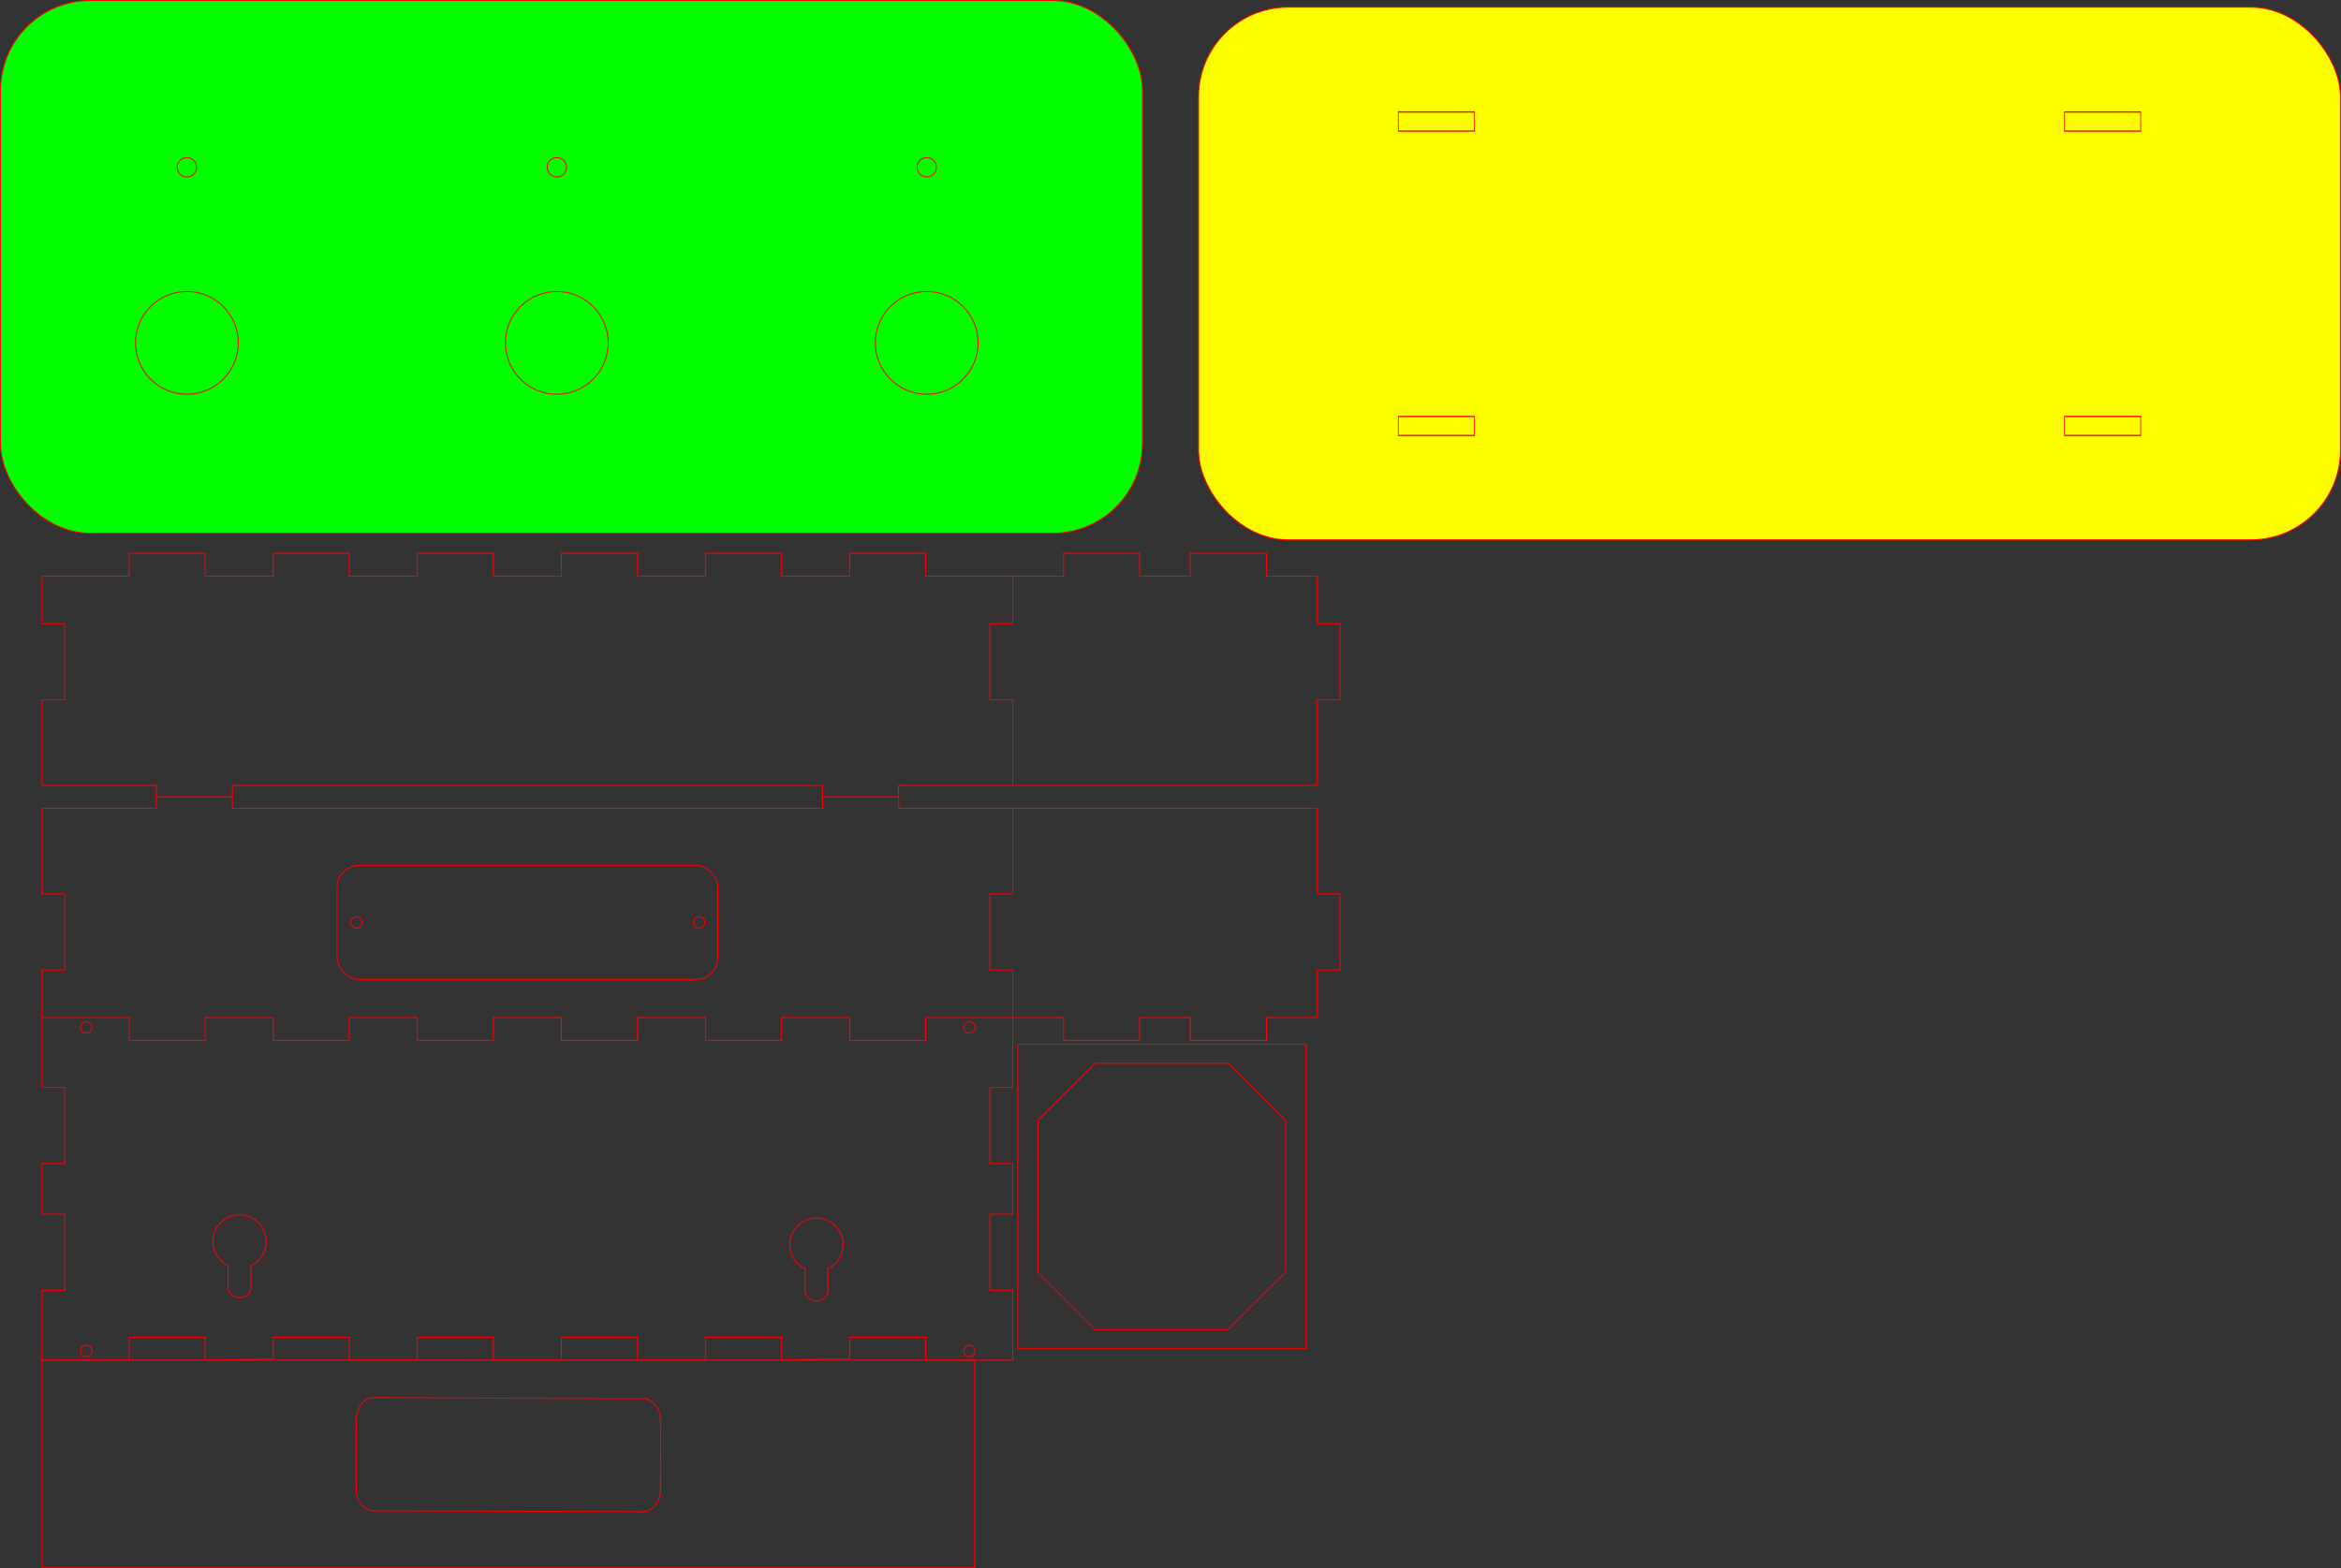 <?xml version="1.0" encoding="UTF-8" standalone="no"?>
<!-- Created with Inkscape (http://www.inkscape.org/) -->

<svg
   width="614.971mm"
   height="412.053mm"
   viewBox="0 0 614.971 412.053"
   version="1.1"
   id="svg5"
   inkscape:version="1.1.2 (0a00cf5339, 2022-02-04, custom)"
   sodipodi:docname="Boitier Epaisseur6mm.svg"
   xmlns:inkscape="http://www.inkscape.org/namespaces/inkscape"
   xmlns:sodipodi="http://sodipodi.sourceforge.net/DTD/sodipodi-0.dtd"
   xmlns="http://www.w3.org/2000/svg"
   xmlns:svg="http://www.w3.org/2000/svg">
  <rect x="0" y="0" width="614.971" height="412.053" fill="#333333" stroke="none"/>
  <sodipodi:namedview
     id="namedview7"
     pagecolor="#ffffff"
     bordercolor="#666666"
     borderopacity="1.0"
     inkscape:pageshadow="2"
     inkscape:pageopacity="0.0"
     inkscape:pagecheckerboard="0"
     inkscape:document-units="mm"
     showgrid="false"
     inkscape:zoom="1.6017536"
     inkscape:cx="1064.1462"
     inkscape:cy="889.33776"
     inkscape:window-width="3840"
     inkscape:window-height="2081"
     inkscape:window-x="-9"
     inkscape:window-y="-9"
     inkscape:window-maximized="1"
     inkscape:current-layer="layer1"
     showguides="true"
     inkscape:guide-bbox="true">
    <inkscape:grid
       type="xygrid"
       id="grid2870"
       originx="-6.4714243e-07"
       originy="9.9835874e-07" />
  </sodipodi:namedview>
  <defs
     id="defs2" />
  <g
     inkscape:label="Calque 1"
     inkscape:groupmode="layer"
     id="layer1"
     transform="translate(23.258,6.36)">
    <rect
       style="opacity:1;vector-effect:none;fill:#00ff00;fill-opacity:1;fill-rule:evenodd;stroke:#ff0000;stroke-width:0.265;stroke-linecap:butt;stroke-linejoin:miter;stroke-miterlimit:4;stroke-dasharray:none;stroke-dashoffset:0;stroke-opacity:1"
       id="rect868"
       width="300"
       height="140"
       x="-23.126"
       y="-6.227"
       ry="23.588" />
    <rect
       style="vector-effect:none;fill:#ffff00;fill-opacity:1;fill-rule:evenodd;stroke:#ff0000;stroke-width:0.265;stroke-linecap:butt;stroke-linejoin:miter;stroke-miterlimit:4;stroke-dasharray:none;stroke-dashoffset:0;stroke-opacity:1"
       id="rect868-4"
       width="300"
       height="140"
       x="291.581"
       y="-4.492"
       ry="23.588" />
    <circle
       style="fill:none;stroke:#ff0000;stroke-width:0.265"
       id="path1074"
       cx="25.841"
       cy="37.598"
       r="2.55" />
    <circle
       style="fill:none;stroke:#ff0000;stroke-width:0.265"
       id="path1074-4"
       cx="123.015"
       cy="37.598"
       r="2.55" />
    <circle
       style="fill:none;stroke:#ff0000;stroke-width:0.265"
       id="path1074-1"
       cx="220.19"
       cy="37.598"
       r="2.55" />
    <circle
       style="fill:none;stroke:#ff0000;stroke-width:0.265"
       id="path1235"
       cx="25.841"
       cy="83.735"
       r="13.5" />
    <circle
       style="fill:none;stroke:#ff0000;stroke-width:0.265"
       id="path1235-3"
       cx="123.015"
       cy="83.735"
       r="13.5" />
    <circle
       style="fill:none;stroke:#ff0000;stroke-width:0.265"
       id="path1235-6"
       cx="220.19"
       cy="83.735"
       r="13.5" />
    <g
       id="g_tag_id_3"
       class="g_tag_piece_box"
       transform="translate(-17.215,140.037)"
       style="fill:none;stroke:#ff0000;stroke-width:0.265;stroke-miterlimit:4;stroke-dasharray:none">
      <path
         d="m 5,5 v 0 h 5 v 0 h 17.857 v -6 h 20 v 6 0 h 17.857 v -6 h 20 v 6 0 h 17.857 v -6 h 20 v 6 0 h 17.857 v -6 h 20 v 6 0 h 17.857 v -6 h 20 v 6 0 h 17.857 v -6 h 20 V 5 5 H 255 h 5"
         fill="transparent"
         id="path8"
         style="fill:none;stroke:#ff0000;stroke-width:0.265;stroke-miterlimit:4;stroke-dasharray:none"
         sodipodi:nodetypes="cccccccccccccccccccccccccccccccccccc" />
      <path
         d="m 260,5 v 0 5 0 7.5 h -6 v 20 h 6 v 0 7.5 15"
         fill="transparent"
         id="path10"
         style="fill:none;stroke:#ff0000;stroke-width:0.265;stroke-miterlimit:4;stroke-dasharray:none"
         sodipodi:nodetypes="ccccccccccc" />
      <path
         d="m 260,60 h -29.995 l -0.005,3 h -20 L 210.059,60 H 55.04 l -0.04,3 h -20 L 35.065,60 H 5"
         fill="transparent"
         id="path12"
         style="fill:none;stroke:#ff0000;stroke-width:0.265;stroke-miterlimit:4;stroke-dasharray:none"
         sodipodi:nodetypes="cccccccccc" />
      <path
         d="m 5,60 v 0 -15 0 -7.5 h 6 v -20 H 5 v 0 V 10 5"
         fill="transparent"
         id="path14"
         style="fill:none;stroke:#ff0000;stroke-width:0.265;stroke-miterlimit:4;stroke-dasharray:none"
         sodipodi:nodetypes="ccccccccccc" />
    </g>
    <g
       id="g_tag_id_5"
       class="g_tag_piece_box"
       transform="translate(-17.215,140.037)"
       style="fill:none;stroke:#ff0000;stroke-width:0.265;stroke-miterlimit:4;stroke-dasharray:none">
      <path
         d="m 260,5 v 0 0 h 13.333 v -6 h 20 v 6 0 h 13.333 v -6 h 20 V 5 5 H 340"
         fill="transparent"
         id="path17"
         style="fill:none;stroke:#ff0000;stroke-width:0.265;stroke-miterlimit:4;stroke-dasharray:none"
         sodipodi:nodetypes="cccccccccccccc" />
      <path
         d="m 340,5 v 0 5 0 7.5 h 6 v 20 h -6 v 0 7.5 15"
         fill="transparent"
         id="path19"
         style="fill:none;stroke:#ff0000;stroke-width:0.265;stroke-miterlimit:4;stroke-dasharray:none"
         sodipodi:nodetypes="ccccccccccc" />
      <path
         d="M 340,60 H 260"
         fill="transparent"
         id="path21"
         style="fill:none;stroke:#ff0000;stroke-width:0.265;stroke-miterlimit:4;stroke-dasharray:none"
         sodipodi:nodetypes="cc" />
    </g>
    <path
       id="rect8308"
       style="opacity:1;vector-effect:none;fill:none;fill-opacity:1;fill-rule:evenodd;stroke:#ff0000;stroke-width:0.265;stroke-linecap:butt;stroke-linejoin:miter;stroke-miterlimit:4;stroke-dasharray:none;stroke-dashoffset:0;stroke-opacity:1"
       d="M 232.785,405.561 V 351.038 H -12.215 v 54.523 z m -86.935,-14.669 c -16.828,-0.063 -33.656,-0.12 -50.484,-0.192 -6.767,-0.012 -13.536,-0.088 -20.301,-0.059 -2.127,0.135 -4.371,-2.011 -4.713,-4.695 -0.137,-6.11 -0.02,-12.228 -0.029,-18.342 -0.161,-1.765 0.299,-3.746 1.38,-5.044 0.879,-1.18 2.191,-1.672 3.454,-1.668 18.388,0.083 36.778,0.136 55.167,0.225 5.054,0.006 10.152,0.077 15.178,0.042 2.163,-0.138 4.358,1.99 4.72,4.699 0.139,6.277 0.005,12.563 0.02,18.844 0.238,3 -1.755,5.941 -4.176,6.178 -0.067,0.004 -0.17,0.011 -0.215,0.011 z" />
    <g
       id="g_tag_id_1"
       class="g_tag_piece_box"
       transform="translate(-17.215,166.037)"
       style="fill:none;stroke:#ff0000;stroke-width:0.265;stroke-miterlimit:4;stroke-dasharray:none">
      <path
         d="m 260,40 v 0 15 0 7.5 h -6 v 20 h 6 v 0 7.5 5"
         fill="transparent"
         id="path24"
         style="fill:none;stroke:#ff0000;stroke-width:0.265;stroke-miterlimit:4;stroke-dasharray:none"
         sodipodi:nodetypes="ccccccccccc" />
      <path
         d="m 260,95 v 0 h -5 v 0 h -17.857 v 6 h -20 v -6 0 h -17.857 v 6 h -20 v -6 0 h -17.857 v 6 h -20 v -6 0 h -17.857 v 6 h -20 v -6 0 H 85.714 v 6 h -20 v -6 0 H 47.857 v 6 h -20 v -6 0 H 10 5"
         fill="transparent"
         id="path26"
         style="fill:none;stroke:#ff0000;stroke-width:0.265;stroke-miterlimit:4;stroke-dasharray:none"
         sodipodi:nodetypes="cccccccccccccccccccccccccccccccccccc" />
      <path
         d="m 5,95 v 0 -5 0 -7.5 h 6 v -20 H 5 v 0 V 55 40"
         fill="transparent"
         id="path28"
         style="fill:none;stroke:#ff0000;stroke-width:0.265;stroke-miterlimit:4;stroke-dasharray:none"
         sodipodi:nodetypes="ccccccccccc" />
    </g>
    <g
       id="g_tag_id_4"
       class="g_tag_piece_box"
       transform="translate(-17.215,166.037)"
       style="fill:none;stroke:#ff0000;stroke-width:0.265;stroke-miterlimit:4;stroke-dasharray:none">
      <path
         d="m 340,40 v 0 15 0 7.5 h 6 v 20 h -6 v 0 7.5 5"
         fill="transparent"
         id="path31"
         style="fill:none;stroke:#ff0000;stroke-width:0.265;stroke-miterlimit:4;stroke-dasharray:none"
         sodipodi:nodetypes="ccccccccccc" />
      <path
         d="m 340,95 v 0 0 h -13.333 v 6 h -20 v -6 0 h -13.333 v 6 h -20 v -6 0 H 260"
         fill="transparent"
         id="path33"
         style="fill:none;stroke:#ff0000;stroke-width:0.265;stroke-miterlimit:4;stroke-dasharray:none"
         sodipodi:nodetypes="cccccccccccccc" />
    </g>
    <path
       id="path40"
       style="fill:none;stroke:#ff0000;stroke-width:0.265;stroke-miterlimit:4;stroke-dasharray:none"
       d="m 242.785,261.037 v 5 13.334 h -6 v 20 h 6 v 13.334 h -6 v 20 h 6 v 13.334 5 h -5 -17.857 v -6 h -20 v 5.641 l -17.857,0.359 v -6 H 162.07 v 6 h -17.857 v -6 h -20 v 6 h -17.857 v -6 H 86.356 v 6 H 68.499 v -6 H 48.499 l 2.06e-4,5.749 -17.857,0.236 -2.07e-4,-5.985 H 10.642 v 6 H -7.216 -12.215 v -5 -13.334 h 6 v -20 h -6 v -13.334 h 6 v -20 h -6 v -13.334 -5"
       sodipodi:nodetypes="cccccccccccccccccccccccccccccccccccccccccccccccccc" />
    <path
       id="rect1955"
       style="vector-effect:none;fill:none;fill-opacity:1;fill-rule:evenodd;stroke:#ff0000;stroke-width:0.265;stroke-linecap:butt;stroke-linejoin:miter;stroke-miterlimit:4;stroke-dasharray:none;stroke-dashoffset:0;stroke-opacity:1"
       d="m 39.471,334.61 c -1.556,0 -2.808,-1.252 -2.808,-2.808 v -5.624 a 7,7 0 0 1 -4,-6.323 7,7 0 0 1 7,-7 7,7 0 0 1 7,7 7,7 0 0 1 -4,6.324 v 5.622 c 0,1.556 -1.252,2.808 -2.808,2.808 z" />
    <path
       id="rect1955-0"
       style="vector-effect:none;fill:none;fill-opacity:1;fill-rule:evenodd;stroke:#ff0000;stroke-width:0.265;stroke-linecap:butt;stroke-linejoin:miter;stroke-miterlimit:4;stroke-dasharray:none;stroke-dashoffset:0;stroke-opacity:1"
       d="m 191.032,335.475 c -1.556,0 -2.808,-1.252 -2.808,-2.808 v -5.624 a 7,7 0 0 1 -4,-6.323 7,7 0 0 1 7,-7 7,7 0 0 1 7,7 7,7 0 0 1 -4,6.324 v 5.622 c 0,1.556 -1.252,2.808 -2.808,2.808 z" />
    <rect
       style="opacity:1;vector-effect:none;fill:none;fill-opacity:1;fill-rule:evenodd;stroke:#ff0000;stroke-width:0.265;stroke-linecap:butt;stroke-linejoin:miter;stroke-miterlimit:4;stroke-dasharray:none;stroke-dashoffset:0;stroke-opacity:1"
       id="rect3919"
       width="100"
       height="30"
       x="65.285"
       y="221.037"
       ry="5.795" />
    <path
       style="fill:none;stroke:#ff0000;stroke-width:0.265px;stroke-linecap:butt;stroke-linejoin:miter;stroke-opacity:1"
       d="m -12.215,206.037 h 30.047 l -0.047,-3 h 20 l -0.007,3 H 192.885 l -0.1,-3 h 20 l 0.046,3 h 109.954"
       id="path4662"
       sodipodi:nodetypes="cccccccccc" />
    <g
       id="g7477"
       transform="translate(-110,-5.533)"
       style="fill:none">
      <g
         id="g7221"
         transform="matrix(1,0,0,1.667,306.294,-298.188)"
         style="stroke-width:0.775;fill:none">
        <rect
           style="vector-effect:none;fill:none;fill-opacity:1;fill-rule:evenodd;stroke:#ff0000;stroke-width:0.205;stroke-linecap:butt;stroke-linejoin:miter;stroke-miterlimit:4;stroke-dasharray:none;stroke-dashoffset:0;stroke-opacity:1"
           id="rect4167-9"
           width="20.005"
           height="3"
           x="322.785"
           y="196.037"
           ry="0" />
        <rect
           style="vector-effect:none;fill:none;fill-opacity:1;fill-rule:evenodd;stroke:#ff0000;stroke-width:0.205;stroke-linecap:butt;stroke-linejoin:miter;stroke-miterlimit:4;stroke-dasharray:none;stroke-dashoffset:0;stroke-opacity:1"
           id="rect4167-9-5"
           width="20.005"
           height="3"
           x="147.785"
           y="196.037"
           ry="0" />
      </g>
      <g
         id="g7469"
         transform="matrix(1,0,0,1.667,306.294,-218.188)"
         style="stroke-width:0.775;fill:none">
        <rect
           style="vector-effect:none;fill:none;fill-opacity:1;fill-rule:evenodd;stroke:#ff0000;stroke-width:0.205;stroke-linecap:butt;stroke-linejoin:miter;stroke-miterlimit:4;stroke-dasharray:none;stroke-dashoffset:0;stroke-opacity:1"
           id="rect7465"
           width="20.005"
           height="3"
           x="322.785"
           y="196.037"
           ry="0" />
        <rect
           style="vector-effect:none;fill:none;fill-opacity:1;fill-rule:evenodd;stroke:#ff0000;stroke-width:0.205;stroke-linecap:butt;stroke-linejoin:miter;stroke-miterlimit:4;stroke-dasharray:none;stroke-dashoffset:0;stroke-opacity:1"
           id="rect7467"
           width="20.005"
           height="3"
           x="147.785"
           y="196.037"
           ry="0" />
      </g>
    </g>
    <circle
       style="fill:none;stroke:#ff0000;stroke-width:0.265;stroke-miterlimit:4;stroke-dasharray:none"
       id="path7928"
       cx="-0.608"
       cy="263.643"
       r="1.5" />
    <circle
       style="fill:none;stroke:#ff0000;stroke-width:0.265;stroke-miterlimit:4;stroke-dasharray:none"
       id="circle8010"
       cx="-0.608"
       cy="348.643"
       r="1.5" />
    <circle
       style="fill:none;stroke:#ff0000;stroke-width:0.265;stroke-miterlimit:4;stroke-dasharray:none"
       id="circle8012"
       cx="231.392"
       cy="348.643"
       r="1.5" />
    <circle
       style="fill:none;stroke:#ff0000;stroke-width:0.265;stroke-miterlimit:4;stroke-dasharray:none"
       id="circle8014"
       cx="231.392"
       cy="263.643"
       r="1.5" />
    <circle
       style="fill:none;stroke:#ff0000;stroke-width:0.265;stroke-miterlimit:4;stroke-dasharray:none"
       id="circle8519"
       cx="70.392"
       cy="236.037"
       r="1.5" />
    <circle
       style="fill:none;stroke:#ff0000;stroke-width:0.265;stroke-miterlimit:4;stroke-dasharray:none"
       id="circle8521"
       cx="160.392"
       cy="236.037"
       r="1.5" />
    <path
       id="rect8545"
       style="opacity:1;vector-effect:none;fill:none;fill-opacity:1;fill-rule:evenodd;stroke:#ff0000;stroke-width:0.265;stroke-linecap:butt;stroke-linejoin:miter;stroke-miterlimit:4;stroke-dasharray:none;stroke-dashoffset:0;stroke-opacity:1"
       d="m 244.118,268.037 v 80 h 75.715 v -80 z m 20.305,5 h 35.089 l 14.964,15.094 v 39.809 l -15.129,15.097 H 264.423 l -14.947,-14.931 v -40.14 z"
       sodipodi:nodetypes="cccccccccccccc" />
  </g>
</svg>
